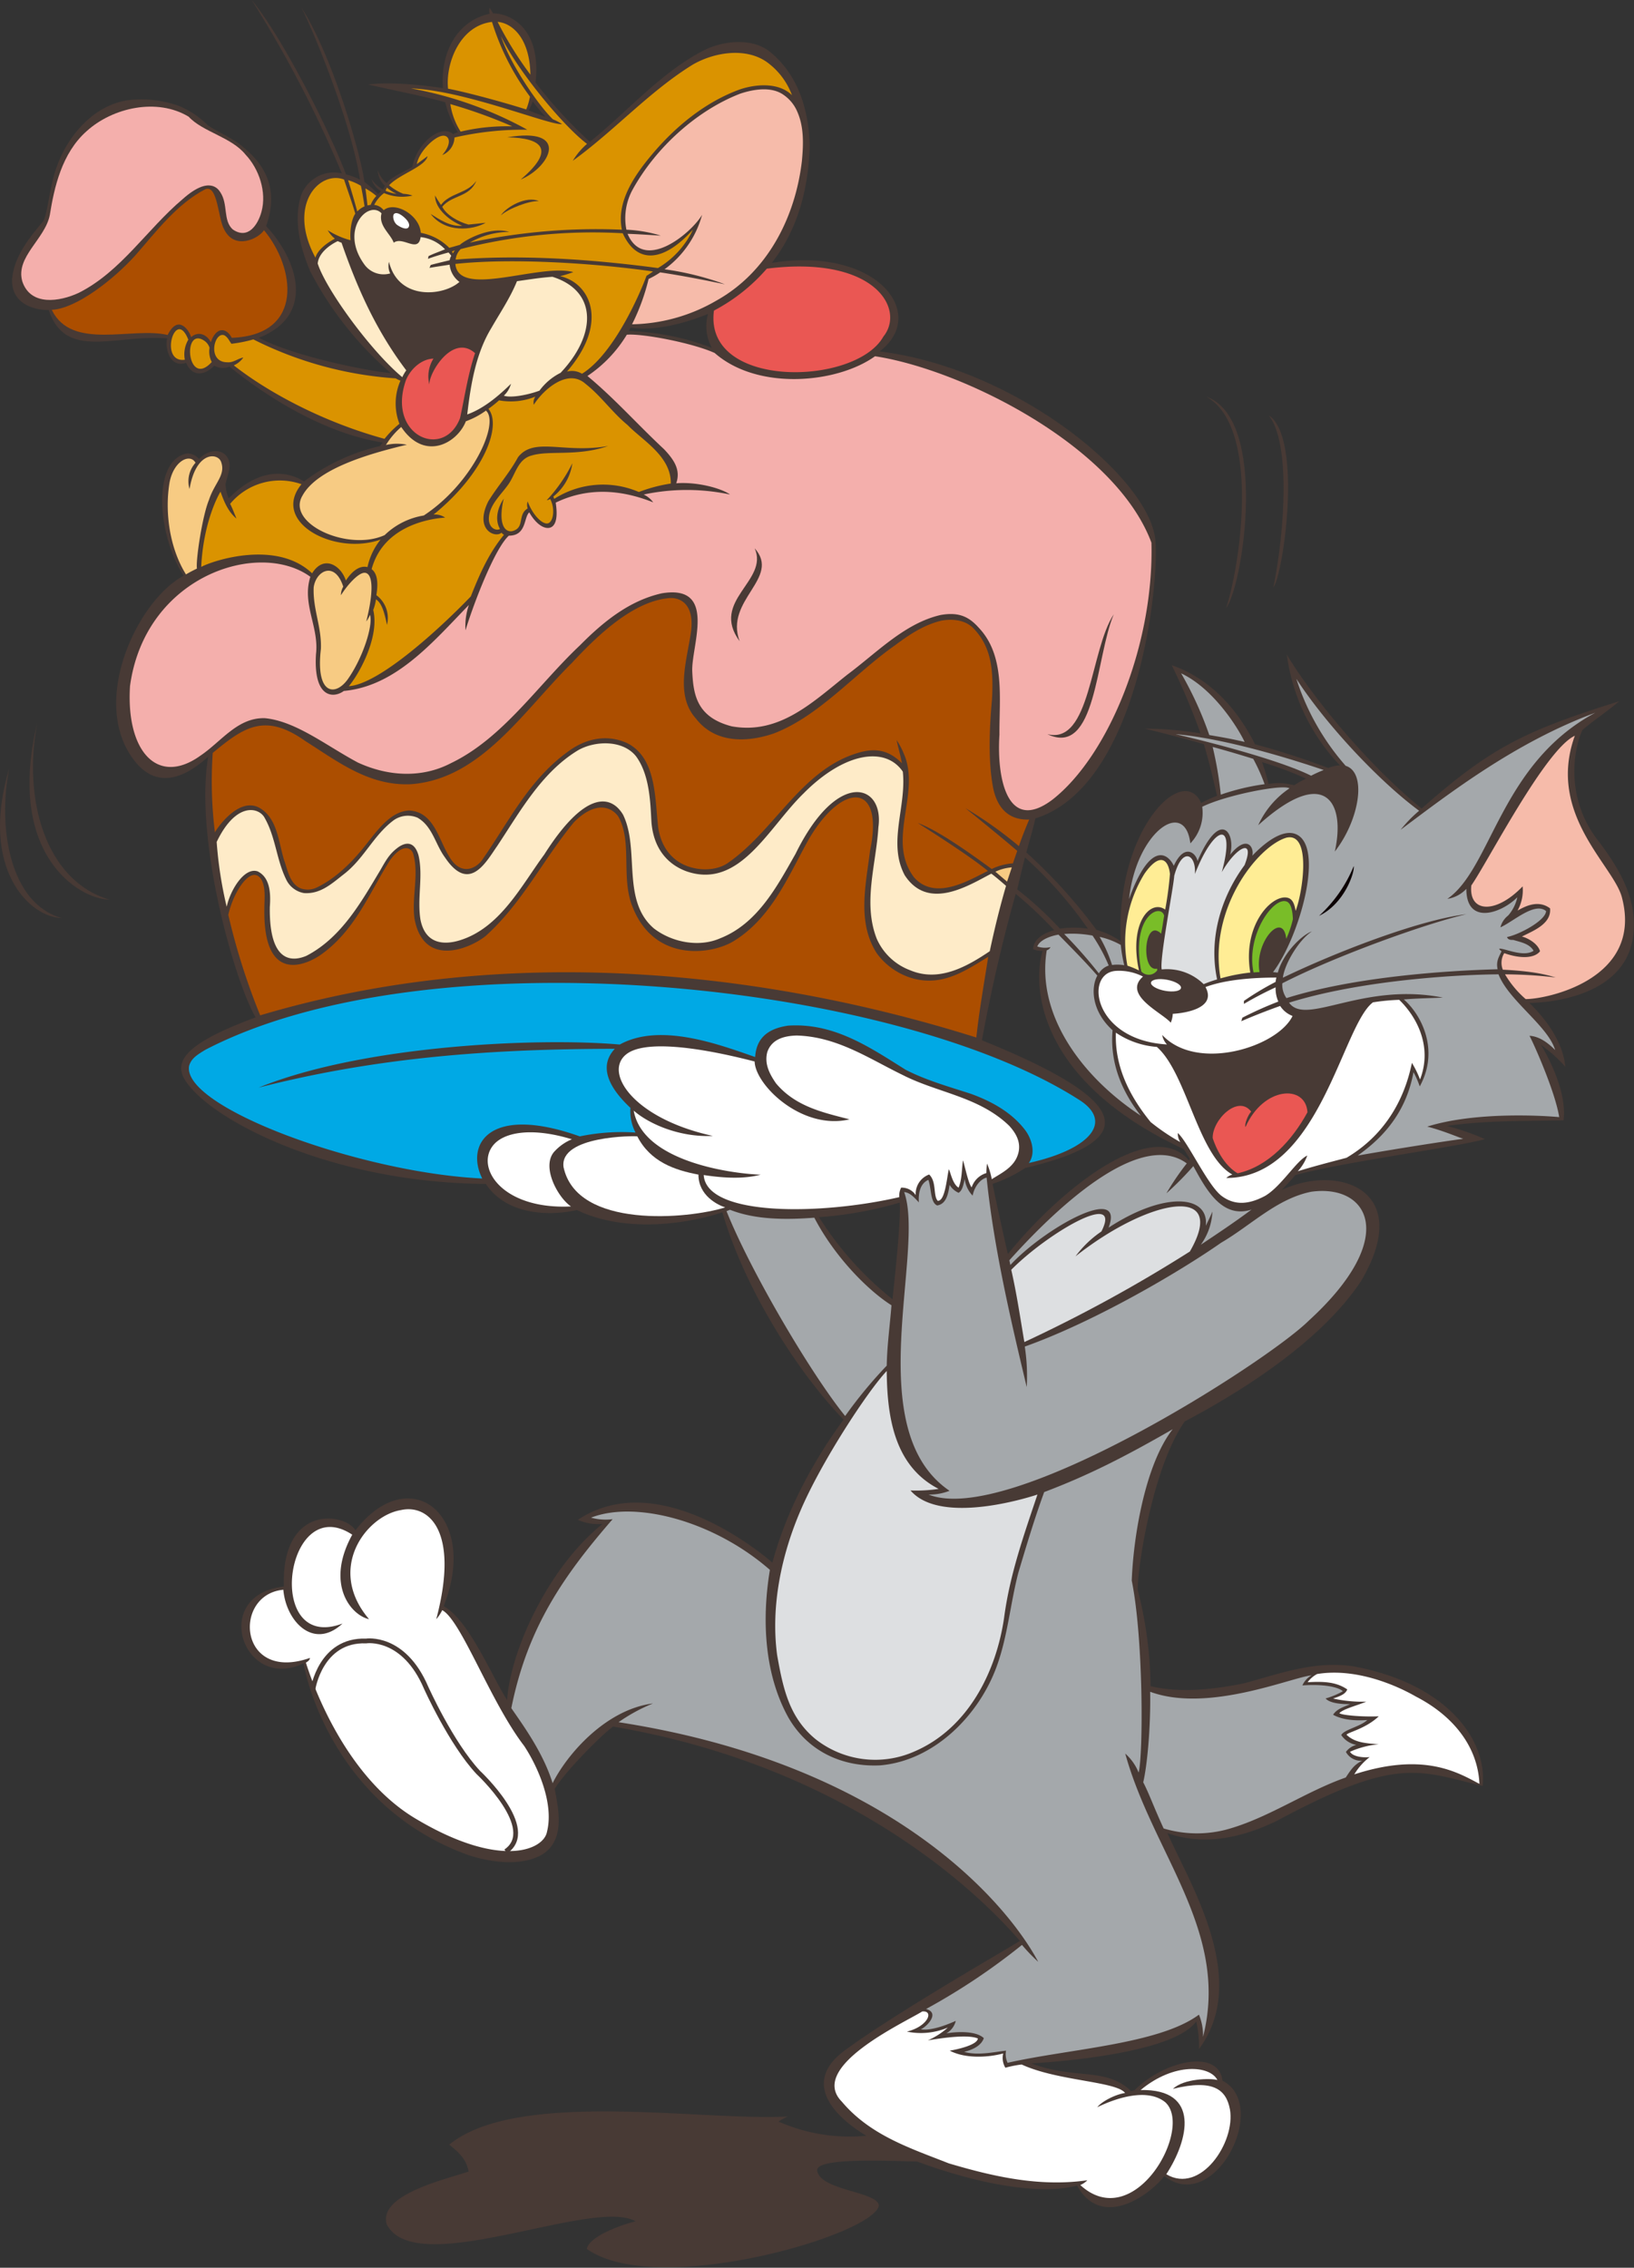 <svg id="圖層_1" data-name="圖層 1" xmlns="http://www.w3.org/2000/svg" viewBox="0 0 344.33 477.74"><rect x="0" y="0" width="344.33" height="477.74" fill="#333333" stroke="none"/><defs><style>.cls-1{fill:#483a35;}.cls-2{fill:#da9300;}.cls-3{fill:#f6bbaa;}.cls-4{fill:#f4afac;}.cls-5{fill:#ac4e00;}.cls-6{fill:#feebc8;}.cls-7{fill:#ea5753;}.cls-8{fill:#f7cb83;}.cls-9{fill:#a4a8ab;}.cls-10{fill:#dddfe1;}.cls-11{fill:#ffed95;}.cls-12{fill:#0c0103;}.cls-13{fill:#79bd28;}.cls-14{fill:#fff;}.cls-15{fill:#00a9e5;}.cls-16{fill:none;stroke:#483a35;stroke-miterlimit:10;}</style></defs><path class="cls-1" d="M1126.14,185.66c-8-10-4.81-21.22-3.49-23.66,2.5-2.1,5-3.72,7.71-6-20.13,6.3-27.09,9.8-41.65,22.6-12.13-9.9-23.65-24.45-28.4-32.42a41.68,41.68,0,0,0,11.2,23.33,6.44,6.44,0,0,0-2.45.56,159.23,159.23,0,0,0-15.45-5c-4-8-9.9-14-17.55-16.66a138.9,138.9,0,0,1,6.06,14.36,75.36,75.36,0,0,0-11.73-1c4.08,1,10.31,2.6,12.44,3.28,1.05,3.42,2.27,8.6,2.77,10.88a25.76,25.76,0,0,0-3.34,1.51c-3.83-8.57-18.12,5.76-16.94,29.14a16.8,16.8,0,0,0-5.13-2.42,108.87,108.87,0,0,0-14.77-16.3c.68-2.62,1.36-4.75,1.91-7.18,21.22-6.62,26-47.64,25.31-58.12-.47-12.75-28.55-36.56-58.13-40.26,10.34-7.9-.52-22.2-22.73-18.65,5.47-7,7.71-15.55,8-24.58-.19-7.51-2.37-14.83-8.1-19.64-3.69-3.29-9.95-2.63-14-.66-9.09,4.55-16.49,13.19-24.25,19.38A97.91,97.91,0,0,1,902,25.67c1.34-12.25-6.21-14.66-8.94-14.57-.26-.4-.51-.84-.75-1.18a2.57,2.57,0,0,0,0,1.25c-7,1.54-10.38,8.32-9.83,15.66-2.41-.35-10-1.43-15.74-.77,4,1,11,2.27,16.22,3.76a21.54,21.54,0,0,0,2.66,6.31c-.4.14-.71.26-1,.41-2.22-2.18-7.48,1.4-8.61,6.92-1.92,1.12-4.13,1.92-5.4,3.36a5.41,5.41,0,0,1-1.85-2.7,4.58,4.58,0,0,0,1.49,3.28c-.11.17-.18.45-.37.8A6.6,6.6,0,0,1,867.43,46a4.22,4.22,0,0,0,2,2.54c-.26.25-.45.46-.6.61a23.7,23.7,0,0,0-2.9-2.56c-.58-4.92-6.38-25.91-13.25-36.7C854.92,14.27,863,33.47,865,46.11a14.38,14.38,0,0,0-2.94-1.1c-3.82-9.95-13.45-28.9-19.88-36.74a247.83,247.83,0,0,1,19,36.53,7.37,7.37,0,0,0-8.62,4.72c-1.65,5.34-.06,11.2,2,16a72.07,72.07,0,0,0,16.94,21.35c-3.76-.26-20-3.32-27.81-7.44,12.16-4.78,8.06-16.61,1.52-23.53,3.22-8.91-1.58-13.9-4.62-16.47-2.21-2-5.27-3.17-7.64-4.75a19,19,0,0,0-6.06-4.08A23.48,23.48,0,0,0,817,29.29c-7.65.59-13.45,7.31-15.82,13.9-1.64,4.09-2,10.74-3.09,11.87-3,3.55-5.93,7.31-6.4,11.92-.29,6,6,6.69,7.71,6.59,3.59,10.74,14.11,5.06,25,6-.54,1.21.15,6.39,3.95,5.14,1.62,3.58,4.58,2.1,5.93.59a3.66,3.66,0,0,0,3.23.2c5,4.12,18.17,13.78,32.28,16-.14.18-.45.55-.58.75a42.05,42.05,0,0,0-16,7.45c-3.18-2-9-3.37-15.88,3.56a8.54,8.54,0,0,1-.66-3c.33-1.72,1.26-3.5.66-5.08-1-2.54-4.21-2.39-6.26-.2a3.09,3.09,0,0,0-2.5-1.18c-7.46,1.35-6.3,17.2-.73,25.76-9.73,5.16-20,26.68-10.34,39,5.62,7.21,12.51,1.82,15.51-.87-2.94,17.54,5.61,47.45,10,54.91-13,4.8-17.32,8.56-15.16,12.72,4.57,8.38,30.46,22.15,63.67,22.36,4.42,6.62,13.4,6.8,19.19,5.51,11.13,5.34,25.21,2.36,30.65.46,4.47,15.43,15.3,33.08,25.54,43.69-4,5.46-11.25,16.36-15,30.11-.07,0-23.23-20.81-41-9a10.67,10.67,0,0,0,5.21.86c-11.73,9.42-19.5,27.2-20.1,37.1-3.1-4.68-8-16.83-13.38-19.77,7.57-19-7-30.86-18.58-16-2.44-3.8-15.65-5.37-15.09,11.86-15.64,1.75-8.56,22.34,4.16,16.17.39,2.9,6.44,30.25,34.79,40.43,4.67,1.52,11.26,2.44,15.68-.26,4.61-3.1,3.29-9.23,2.44-13.71,2.17-3.62,9.94-11.46,12.31-13.13,46.36,7.87,74.25,31.91,85.72,45.15-1.83,1.24-25.22,14.57-36.35,22.68-10.12,6.95-2.69,14.38,4,18.38a37.14,37.14,0,0,1-18.52-3,17.76,17.76,0,0,1,1.91-1.06c-18,1-56.93-5.81-71.3,5.93,2.67,2.1,3.66,3.47,4.09,5.67-5.14,1.71-19,4.89-17.27,11.07,6,11.94,43.47-5.74,52.45-.59-2.39.56-9.69,3-10.28,5.8,14.59,10.46,60.39-2.88,61.55-9.1-.15-3-12.46-3.14-13-7.44-.19-2.71,14.7-2,21.09-1.85,12.88,4.78,25.91,7.12,33.67,5.07,5.22,9.31,15.22,2.06,18.39-2,10.67,8.24,22.33-14.95,12.26-20.1-.76-6.73-12.13-4.37-18.53,2a5.5,5.5,0,0,0-.73.19c-5.28-5.13-11.89-2.35-21-5.84,5.72-.34,29.89-2.15,34.73-8.83a23,23,0,0,1,.59,5.8c10.86-14.68-2-34.86-6.65-45.47,8.68,3.05,17.12.28,23.13-2.64,25.25-13.58,29.7-10.55,43.29-7.31,1-9.89-7.73-21.54-27.08-25.17-8.37-1.32-15.82,1.58-23.26,3.56-6.13,1.25-13.38,2.1-19.64.59a84.16,84.16,0,0,0-2.7-20.23c-.14-4.14,3-25.64,9.88-35.52,6.28-3.36,27.31-14.68,37.17-29.59,11.39-19.29-4.9-24.79-16.74-19.17,1-1.06,1.78-1.86,2.91-3.16,10.36-2.82,34.37-5.95,39.92-7.58a51.43,51.43,0,0,0-8-2.77c8.17-1.19,16.27-1,24.58-1.19.9-6.94-4.75-15.88-4.75-15.88A31.34,31.34,0,0,1,1119,233c-.53-5.35-4.15-10.1-7.57-13.44,5.23-.09,21.61-1.81,22-15.82C1133.72,196.86,1130.09,190.93,1126.14,185.66ZM900.55,31.54a15.92,15.92,0,0,0,.86-1.9,41.51,41.51,0,0,0,2.69,3.25C902.72,32.38,901.71,32,900.55,31.54ZM921.66,78c.12-.25.39-.7.39-.7,5.05.78,11.44-.92,16.29-2.89a9.52,9.52,0,0,0,.79,7.12A54.49,54.49,0,0,0,921.66,78Zm83.48,110.91a86.78,86.78,0,0,1,13.24,15,20,20,0,0,0-5.88,0,74.46,74.46,0,0,0-9-8.27C1004.09,193.13,1004.53,191.25,1005.14,188.86Zm-27.92,93.07a69.68,69.68,0,0,1-15.49-17.29,80.3,80.3,0,0,0,17-3.07C979.05,264.37,977.88,275.81,977.22,281.93Zm62.45-29.26c-7.59-9-26.25,5.13-38.14,19.72-.44-1.84-2.22-9.72-3.23-14.77a29.36,29.36,0,0,0,6.88-3.34c26.48-6.28,20.29-15-9.12-26.91,1.91-10.41,4.29-20.75,7.12-30.84a82.42,82.42,0,0,1,8.11,7.65c-2.25.63-4.32,1.82-4.45,4a5,5,0,0,0,2,.38c-2.17,7.36-1.24,27.32,29.73,41.73.48.73.9,1.41,1.31,2.06Zm22.22-79a12,12,0,0,0-5.42-.29c-.47-1.9-.88-3.13-1.37-4.6a74,74,0,0,1,9.27,3.47C1063.47,172.73,1062.81,173.09,1061.89,173.67Z" transform="translate(-789.14 -8.27)"/><path class="cls-2" d="M892.82,12.89a52.13,52.13,0,0,0,8,15.74,14.3,14.3,0,0,1-.79,2.7c-5.61-1.79-13.71-3.89-16.47-4.37C883,21.7,886,13.67,892.82,12.89Z" transform="translate(-789.14 -8.27)"/><path class="cls-2" d="M900.91,24A75.69,75.69,0,0,1,894,12.88C897.19,13.15,900.79,16.44,900.91,24Z" transform="translate(-789.14 -8.27)"/><path class="cls-2" d="M912.84,38.58a15.15,15.15,0,0,0-3,3.56c8.77-6.33,16.08-14.56,25.24-20.23,4.41-2.57,11.07-3.76,15.62-.59a15,15,0,0,1,5.33,7c-2.76-2.7-7.44-2.37-10.87-1.25-7.18,2.57-13.57,7.71-18.65,13.77-4,4.76-7.48,10.15-6.32,15.82a127.05,127.05,0,0,0-32.06,2.72,16.87,16.87,0,0,1,8.33-2.26c-4.43-1.27-9.77,2.07-10.4,2.73-.85.23-1.18.35-2.25.63a11.36,11.36,0,0,0-6-3.16c-.24-3.78-5.5-6.74-7.82-4.76a2.83,2.83,0,0,0-2-1.12,7,7,0,0,1,2.08-2.49,9.78,9.78,0,0,0,6,.52,6.9,6.9,0,0,0-1.94-.37,10.84,10.84,0,0,1-3-1.8c2.24-2.37,7.66-3.94,8.11-6.13-.64.5-1.94,1.4-2.26,1.68.4-2.4,3.27-5.41,5.11-5.92,1.58-.45,2.61,1.26.25,4a4.1,4.1,0,0,0,2.57-3.69,64.53,64.53,0,0,1,15.35-1.64,80.31,80.31,0,0,0-24.51-8.7c11.32.39,29.34,7.86,31.82,7.51a9.92,9.92,0,0,0-1.91-1c-2.8-2.63-9-11.5-10.94-17.52C898,22.86,907.66,34.67,912.84,38.58Z" transform="translate(-789.14 -8.27)"/><path class="cls-3" d="M957.12,31.73c1.38,3.09,1.38,6.52,1,10.48-1.39,11.86-7.25,23.39-18,29.38a36.5,36.5,0,0,1-17.79,5,44.32,44.32,0,0,0,3.49-9.55,18.25,18.25,0,0,0,2.44-1.39c4.91.74,9.16,1.59,13.64,2.51A60.42,60.42,0,0,0,929.18,65a21,21,0,0,0,7.91-11.47c-2.39,4-12.3,12.13-15.7,4,2.05.06,4.82.25,7,.38a29.06,29.06,0,0,0-7.25-1.25,12.54,12.54,0,0,1,1.38-8.57C927.4,39.31,936,31.53,945.13,28c2.76-.92,6.58-1.58,9.15.27A8.13,8.13,0,0,1,957.12,31.73Z" transform="translate(-789.14 -8.27)"/><path class="cls-2" d="M897.09,34.89A42.07,42.07,0,0,0,886.21,36a14.8,14.8,0,0,1-2.17-5.8A105.11,105.11,0,0,1,897.09,34.89Z" transform="translate(-789.14 -8.27)"/><path class="cls-4" d="M828.89,32.85c3,3.24,9,4.28,12,8,2.83,3,4.48,7.84,3.36,12-.71,2.66-2.79,6-6.06,3.76-2.11-1.91-.92-5.31-2.64-7.87-.39-.59-2.26-3.56-7.91,1.47-7.51,6.33-13,15.29-21.94,19.77-4,1.85-10.11,2.83-11.86-2.43-1.48-5.16,4.81-8.9,5.8-14,.92-5.73,2.5-13,7.77-17.66C812.87,30.94,822.23,28.83,828.89,32.85Z" transform="translate(-789.14 -8.27)"/><path class="cls-1" d="M898.87,46.09c7.51-6.38,4.47-8.78-2.84-8.89C909.3,34.92,905.22,43.43,898.87,46.09Z" transform="translate(-789.14 -8.27)"/><path class="cls-2" d="M861.64,46.09c.79,2.38,1.63,4.68,2.37,7.19-.9,1.33-1.16,3.93-1,5.6a17,17,0,0,1-4.81-2.11,6.29,6.29,0,0,0,1.51,1.78c-1.76.94-3.66,2.4-4.1,4C849.58,51.4,856.48,44.13,861.64,46.09Z" transform="translate(-789.14 -8.27)"/><path class="cls-2" d="M865.19,47.41c.33,1.5.57,3,.77,4.34a4.54,4.54,0,0,0-1.53,1.07c-.73-2.62-1.19-4.23-1.94-6.59A11.72,11.72,0,0,1,865.19,47.41Z" transform="translate(-789.14 -8.27)"/><path class="cls-1" d="M882.33,51.83c.85,1.71,3.36,3.17,5.52,3.75,1.09-.1,2.47-.24,3.64-.39-2.78,1.62-8.53,2.19-11.6-1.85,1.78,1.12,4.15,2.74,6.66,2.48-2.4-.87-5.77-3.47-5.74-6.37.42.76.82,1.34,1.25,2,1.83-2.54,5.57-2.38,7.45-5.08C888.11,49.86,884.37,49.32,882.33,51.83Z" transform="translate(-789.14 -8.27)"/><path class="cls-2" d="M872.71,49.11a9.18,9.18,0,0,1-2.31-.64,2,2,0,0,1,.29-.66A8.41,8.41,0,0,0,872.71,49.11Z" transform="translate(-789.14 -8.27)"/><path class="cls-5" d="M836.4,56.64c2.23,4.43,7.27,1.86,8.37.13,6.47,7.7,8.71,22.07-6.79,22.67-1.14-2.19-3.27-2.4-4.42.92-.78-1.59-2.62-2.43-4.15-1.06-.31-1.29-2.7-5-4.94-.46-7.49-1.79-20.23,3.39-24.42-5.3,5.14-.24,13-6.37,17.57-11.43,4.41-5,8.69-10.81,14.82-14C835.05,47.16,835.08,54.4,836.4,56.64Z" transform="translate(-789.14 -8.27)"/><path class="cls-2" d="M868.45,49.56a5.63,5.63,0,0,0-1.2,1.88,3.25,3.25,0,0,0-.67.12c-.15-1.31-.26-2.31-.44-3.59A12.13,12.13,0,0,1,868.45,49.56Z" transform="translate(-789.14 -8.27)"/><path class="cls-1" d="M902.69,50.64c-2-.11-6.35,1.53-8,3C895.81,51.86,900.09,49.46,902.69,50.64Z" transform="translate(-789.14 -8.27)"/><path class="cls-6" d="M869.54,53.21c-.69,2.62,1.88,4.28,2.57,6.19,1.91-1.45,5.17,2.3,5.67-1.18a8.33,8.33,0,0,1,5.14,2.57c-1.43.59-2.41.91-3.47,1.43l-.13.58c1.47-.54,2.88-.95,4.33-1.34a4.9,4.9,0,0,1,.58.71,2.3,2.3,0,0,0-.33.92c-2,.49-3.12.75-4,1l-.26.61c1.76-.3,2.74-.43,4.25-.67a5.11,5.11,0,0,0,2.07,3.63c-3.35,3-12.85,4-14.85-4.23a3.58,3.58,0,0,0,.26,2.44,5,5,0,0,1-5.53-2C860.65,56.58,866.8,50.32,869.54,53.21Z" transform="translate(-789.14 -8.27)"/><path class="cls-2" d="M927.79,64.74c-11.33-1.51-27.14-3-42.63-1.78a3.61,3.61,0,0,1,1.07-2.22,112.25,112.25,0,0,1,34.14-3.33c3,6.61,8.62,6.09,14.8-.77A18.7,18.7,0,0,1,927.79,64.74Z" transform="translate(-789.14 -8.27)"/><path class="cls-6" d="M861.11,59.4c3.36,9.69,7.31,18.52,13.64,26.89a9,9,0,0,0-.84,1.44c-6.59-5.47-16.07-18.45-17.82-23.94.19-2.32,2.78-4.06,4.23-4.72A5.24,5.24,0,0,0,861.11,59.4Z" transform="translate(-789.14 -8.27)"/><path class="cls-2" d="M925.38,66.37c-1.11,3.09-6.68,16.37-13.6,20.64a4.06,4.06,0,0,0-3.16-.46c9-10.41,4.81-18.71-1.45-20.1a23.11,23.11,0,0,0,2.78-.86c-7.13-1.9-24.23,5.58-24.85-1.72,12.57-1.36,30.7,0,41.64,1.59A14,14,0,0,1,925.38,66.37Z" transform="translate(-789.14 -8.27)"/><path class="cls-7" d="M975.29,79.18c-5.84,10.45-37.92,11.16-35.7-5.48a38.29,38.29,0,0,0,11.14-8.83C973.46,62,980,73.37,975.29,79.18Z" transform="translate(-789.14 -8.27)"/><path class="cls-6" d="M907.26,86.82a12.28,12.28,0,0,0-4.44,3.75c-2.31.86-5.93,1.59-7.51,1.06a5.42,5.42,0,0,0,1.51-2.51c-2.63,2.57-5.73,5.21-9.22,6.46.72-6.19,1.78-12.78,5.07-18.19,1.85-3.23,4-6.39,5.41-9.88,2.83-.4,4.78-.73,7.47-.93C915.12,69.58,914.84,78.83,907.26,86.82Z" transform="translate(-789.14 -8.27)"/><path class="cls-2" d="M828.82,79.83a6.09,6.09,0,0,0-.73,4.22C822.55,84.84,826.08,72.83,828.82,79.83Z" transform="translate(-789.14 -8.27)"/><path class="cls-4" d="M939.74,82.63c9.1,8,25.84,6.41,33.79.69,18.36,2.8,50.65,18.87,58.25,39.28.56,21.27-8.91,44.74-20.82,54.1-9.58,7.26-11.8-4.53-11.21-13.64-.06-7.58,1.28-16.6-4.35-22.54-2-2.24-4.09-3.38-8-2.7-7.57,1.71-13.44,7.91-19.63,12.52-7.19,5.67-14.3,12.78-24.45,10.94-7.31-1.9-8.06-6.6-8.3-11.47-.31-5.31,5.46-18.55-6.46-16.54-6.72,1.52-12.19,5.87-17.2,10.94-8.83,8.3-16.21,19.57-27.21,24.84-5.74,3-12.75,3-19.58-.13-6.58-3.49-13-8.69-19.57-9.35-5.8-.2-9.22,4.94-13.64,7.9-9,6.46-15.7-.87-14.82-14.69,3.16-23.16,27.09-30.93,38-23-1.83,5.76,1.86,10.54,1.19,16.28-.59,9.5,3.83,9.31,5.86,7.77,11-1,18.78-10.32,26.36-18.12a13.75,13.75,0,0,0-.72,5.34c2-6.46,6.3-17.39,9.14-19.93,3.76,0,3.12-3.87,4.3-4.91,1.64,2.86,3.5,3.64,4.57,3.15s1.47-2.23,1-5.2c8-3.87,15.51-2.06,20.55-.06a5.19,5.19,0,0,0-2-1.65,43.63,43.63,0,0,1,18.18,0c-1.58-1.19-6.64-2.72-11.33-2.37,1-2.84-.51-5-2.57-7.18-5.47-5.08-10.41-10.68-16.14-15.42a27.64,27.64,0,0,0,8.3-8.7C924.5,78.51,934.94,80.47,939.74,82.63Z" transform="translate(-789.14 -8.27)"/><path class="cls-2" d="M837.91,80.69a28.4,28.4,0,0,0,4.62-.92,78.22,78.22,0,0,0,30,8.21,5.57,5.57,0,0,0,1,.48,11.93,11.93,0,0,0-.22,9.09,20.47,20.47,0,0,0-3.14,3.17c-13.49-3.69-25-10.15-31.76-15.48a4.74,4.74,0,0,0,2-1.65c-1.12.2-2.11,1.12-3.36,1-4.39,0-2.76-6.64-.59-5.66C837.19,79.37,837.45,80.1,837.91,80.69Z" transform="translate(-789.14 -8.27)"/><path class="cls-2" d="M833.3,81.54a4.89,4.89,0,0,0,.46,3c-5.12,5.59-6.25-7.25-1.78-4.62A2.82,2.82,0,0,1,833.3,81.54Z" transform="translate(-789.14 -8.27)"/><path class="cls-7" d="M889.25,82.67c-1.52,4.48-2.23,9.46-3.17,13.7-3.41,8.85-15.5,3.69-11.4-8,.93-2.31,3.23-4.48,5.8-4.55a7.09,7.09,0,0,0-.86,5.47C879.47,86.87,884.54,78.45,889.25,82.67Z" transform="translate(-789.14 -8.27)"/><path class="cls-2" d="M912.51,89.12c3.29,2.57,5.6,6,8.89,8.7,3.13,3.24,9.19,6.56,9.1,12.32a32,32,0,0,0-6.73,1.78,19.11,19.11,0,0,0-17.85,1.45c-.07-.24-.17-.5-.17-.5a10.89,10.89,0,0,0,4-7,32.61,32.61,0,0,1-5.4,7.78,1.75,1.75,0,0,0,.72-.27c1.07,2,.71,4.62-.34,5.1s-3.22-1.44-4.4-4.57a2.44,2.44,0,0,0,0,1.47c-2.24,1.36-.47,4.15-3.32,4.8-1.82.22-2.85-2.13-1.72-6.86-1.48,2.21-1.81,4.61-.79,6.39-.83.49-2.62-.24-2.31-2.7.33-2.64,2.57-4.55,4.09-6.72s2-5.34,4.94-6.07c3.69-1.12,9.56.26,16.08-2-9.26,1.67-15.61-2-19,2.37-1.78,3.3-4.28,6.07-6.26,9.29-3,6,1.45,7.81,2.79,6.61a1.22,1.22,0,0,0,.52.43c-3.3,4-5.22,8.52-7,13-6.52,6.78-19.27,18.48-25.7,18.91,2.48-3,6.46-10.59,5.14-16.05a10.6,10.6,0,0,0,.58-2.24c1.35.82,1.87,3.29,2.32,5.37a6,6,0,0,0-2.24-6.26c.44-2.67.19-4.59-1-5.47,2.31-8.59,11.15-10.57,15.49-10.87a3.72,3.72,0,0,0-2.44-.63C891.2,108,894.92,97.94,892.07,94.4a28.5,28.5,0,0,0,2.24-1.79,13.66,13.66,0,0,0,7.65-.79,2.12,2.12,0,0,0-.33,1.72C903.41,90.64,908.66,85.71,912.51,89.12Z" transform="translate(-789.14 -8.27)"/><path class="cls-1" d="M1047.53,136.37c3.29-10.37,7-38.4-4.22-44.55C1056.44,96.42,1051.15,131.43,1047.53,136.37Z" transform="translate(-789.14 -8.27)"/><path class="cls-8" d="M878.44,116.87A15.32,15.32,0,0,0,870.2,121c-7.74,3.52-20.8-2.46-17.33-8.3,3-5.54,13.49-8.73,22-10.74a10.43,10.43,0,0,0-4.41.06,16.55,16.55,0,0,1,3.23-3.8c4.93,7.36,11.83,3.39,13.62-1.2a17,17,0,0,0,4.23-2.25C894.48,97.37,888.72,110.12,878.44,116.87Z" transform="translate(-789.14 -8.27)"/><path class="cls-1" d="M1057.48,132c2.45-12.09,3.61-30.56-1-36.25C1063.74,100.49,1059.54,129.49,1057.48,132Z" transform="translate(-789.14 -8.27)"/><path class="cls-8" d="M835.74,105.6c1,2.76-1.43,4.45-2.57,8-1.38,3.3-2.8,12.69-2.53,14.45-.87.43-1.58.79-2.31,1.23-3.57-5.74-4.45-13.37-3.47-19.3.84-4.63,4.33-6.29,5.48-4.22a5.85,5.85,0,0,0-1.26,5.53C830.43,103.26,835.07,103.6,835.74,105.6Z" transform="translate(-789.14 -8.27)"/><path class="cls-2" d="M852.67,110.28c-6.55,8,7,15.12,16.67,11.66a13.9,13.9,0,0,0-2.76,5.8c-1.74-.43-3.37,1-4.55,2.83-1.12-3.34-4.74-5.39-7.12-1.52-7.48-7.11-20.79-2.73-23.37-1.35.43-9.13,3.47-14.92,4.07-15.84.85,2.4,1.71,4.28,3.36,5.66-.42-1-.84-2.14-1.33-3.11A13.62,13.62,0,0,1,852.67,110.28Z" transform="translate(-789.14 -8.27)"/><path class="cls-1" d="M945,143.35c-6.29-8.56,6.24-12.69,3.17-19.57C953.78,130.05,941.75,134.65,945,143.35Z" transform="translate(-789.14 -8.27)"/><path class="cls-8" d="M861.47,131.86a3.71,3.71,0,0,0-.49,1.81c1.53-2.41,3.55-4.49,4.75-4.71,1.76-.31,2.45,2.85.59,10.23a5.36,5.36,0,0,0,.78-1.4c.72,2.15-1.48,9.1-4.74,13.67-2.64,3.58-6.73,3.11-5.6-6.46.2-4.61-1.71-8.37-1.52-13C855.74,128.47,859.72,126.39,861.47,131.86Z" transform="translate(-789.14 -8.27)"/><path class="cls-5" d="M934.78,141.18c-.79,5.93-3.49,13.44,1,18.45,3.75,4.88,10,5.33,16.41,3.16,9.62-3.69,17-12.58,25.56-18.58,3-2.24,6-4.28,9.82-5.2,2.31-.4,4.81-.14,6.53,1.45,3.88,3.88,4.44,8.73,4.08,15.15-.53,5.93-.86,13,.26,18.72.66,3.17,2.5,6.78,7.58,6.59-.72,1.7-1.48,3.56-2.17,5.6a85.13,85.13,0,0,0-11.27-8c2.51,2,9.08,7.39,10.92,9-.39,1.13-.64,1.82-.9,2.63a12.37,12.37,0,0,0-4.48,1.19c-5.22-3.8-11.38-8.16-15.56-9.69,3,1.92,11,7,14.76,10.1-3.64,1.73-11,6.47-15.55,1.37-6-7.91,1.59-17.8-2.24-26.23a15.17,15.17,0,0,0-1.45-2.7c.34,1.62.81,3.15,1.12,4.87-2.48-2.48-5.2-3.44-9.29-2.17-12,3.56-17.66,16.61-27.61,23.33-2.83,1.78-7.18,1.45-9.95-.27-3-1.84-4.35-5-4.61-8.3-.59-6.19-.61-13.86-6.39-16.8-4.09-1.91-8.68-1.18-12.72,1.91-8.11,5.93-12.32,14.69-17.66,22.34-1.29,2.14-4.77,3.95-7.25-.53-2.17-3.49-3.16-9.29-8.37-9.55-4,.17-6.85,4.41-9.29,7.44-2.83,3.56-6.19,6.85-10.15,8.77a4.41,4.41,0,0,1-3.42.19c-2.31-1-2.71-3.82-3.5-6-1.18-3.89-1.43-8.8-5.14-10.94-4.27-2.43-8.86,4.07-9.42,5.14a87.54,87.54,0,0,1-.46-16.74c6.37-5.25,10.88-8.63,19.5-2.5,6.79,4.28,13.45,9.55,22.34,9.09,14.76-1.12,23.66-15.49,33.87-25.57,5.8-6.26,13.2-13.09,20.63-13.64C932.56,134.15,935.44,135.6,934.78,141.18Z" transform="translate(-789.14 -8.27)"/><path class="cls-1" d="M1009.84,162.93c9.15,2.35,9-17.68,14-25.24C1020,146.72,1020.2,167.9,1009.84,162.93Z" transform="translate(-789.14 -8.27)"/><path class="cls-9" d="M1051.42,164.57c-3.33-.77-4.89-1-7.45-1.45a75.17,75.17,0,0,0-5.93-13C1044.88,153.34,1050,161.57,1051.42,164.57Z" transform="translate(-789.14 -8.27)"/><path class="cls-9" d="M1088.19,179.07a28,28,0,0,0-3.89,4c10.07-7.52,24.08-18.41,41-24.64-20,10.7-21.83,32.78-31.16,39.2a6.88,6.88,0,0,0,4-2.11c0,7.76,7.38,5.16,10.74,1.78a8.53,8.53,0,0,1-1.93,3.84,4.59,4.59,0,0,0-1.63,2.49c2.7-1.19,7.21-5.43,9.62-3.43-.06,2-5.73,5-8.23,5.47.15.42.47.65,1.31.61,1.52.46,3.43.78,4.29,2.29-2.16,1.46-6.26-.62-7.25-.44a1.3,1.3,0,0,0,.5.54c-.53,1.18-1.2,2.07-.83,3.79-10.9.29-30.16,1.58-44.5,6.08a4.92,4.92,0,0,1-.87-3.12c11.17-5.73,30.12-12.55,38.78-14.56-10,1.22-27.5,8-38.66,13.38.36-2.95,3.4-8,6.11-9.75-2,.68-6,4.43-7.18,8.68l-1-.11c5.55-7.31,11-26.5,4.79-29.07-3-1.2-7,2.27-9.16,4.55.43-1.86-1.19-4.5-4.68-.2,1.23-4.49-2-9.91-6.87,1.33-.34-1.77-2.8-3.79-5,1-1.32-2.82-5.07-5.08-9.43,7,1.52-14.16,11.77-21.32,12.92-11.73a9.29,9.29,0,0,0,2.5-7.71c5.08-2.5,17-4.79,18.39-3.88a18.63,18.63,0,0,0-6.59,7.77c14.11-12.75,18.47-4.83,16.14,5.54,5.18-6.62,6.85-16.65,2.29-18.06a51.59,51.59,0,0,1-10.39-18.32C1068.42,160.69,1079.56,172.7,1088.19,179.07Z" transform="translate(-789.14 -8.27)"/><path class="cls-1" d="M797,160.55c-3.1,16,1.67,33.24,15.16,37.23C805.84,197.72,790.3,188.33,797,160.55Z" transform="translate(-789.14 -8.27)"/><path class="cls-9" d="M1068.08,170.49a25.07,25.07,0,0,0-2.65,1.2c-5.42-2.7-17.11-6.08-28.58-8.76C1047.33,163.84,1061.25,168.17,1068.08,170.49Z" transform="translate(-789.14 -8.27)"/><path class="cls-3" d="M1121,163.27c-6,16.6,8.29,27.4,9.94,34.12,4.52,17.34-16.22,21.42-20.3,21.35a20.88,20.88,0,0,1-4.35-5.21,94.62,94.62,0,0,1,10.68.66c-2.39-.71-5-1.32-11.14-1.64a3.85,3.85,0,0,1,.3-3.48c3.66,1.29,6.49,1,7.54-.41-.53-1.78-2.89-2.89-3.82-3.09,2.3-1.18,6.26-2.64,5.93-5.94-2.73-2.06-5.8-.07-6.85.46A8.73,8.73,0,0,0,1110,195c-5.67,5.92-11.4,5.55-10.81-.2C1102.52,190.08,1114.78,166.11,1121,163.27Z" transform="translate(-789.14 -8.27)"/><path class="cls-6" d="M923.18,167.61c2.84,3.88,3,9.56,3.23,13.7.36,5.39,3.16,9,7.45,10.54,11.17,3.8,17.15-9.16,24.58-16.4,8.47-8.58,17.2-10.11,20.95-4.62.79,7.45-3.23,15,.4,21.82,5,7.7,13.7,2,18.25-.33,1.09.8,3.1,2.57,3.1,2.57-1.32,4.54-2.44,9.09-3.43,13.77-4.81,3.23-10.68,6.59-16.8,4a12.46,12.46,0,0,1-7-6.59c-3-7.58-.13-15.75.33-23.52,1.29-9.1-8.59-12.48-17.46,5.6-3.89,6.85-8,14.69-15.88,17.79-4.55,2-10.28.79-14-2.11-6.85-5.93-2.89-16.58-6.46-23.92-2.52-4.24-8-5.19-16.6,8.37-4.87,6.62-9.36,15.55-17.93,18.12-3,.9-7.12.94-8.17-4.41-.72-4.55.6-9.1-.39-13.45-.41-1.54-1.48-3.56-4.09-1.91-2,1.39-2.71,2.75-4,5-4,6.66-8.17,14.17-15.55,18-2.37,1-7.89,2.24-7.71-10.28.2-2.7.13-6.19-2.57-7.51-2.8-.93-5.76,3.94-6.52,7.45a84.7,84.7,0,0,1-2.11-13.65c4.1-8.58,9-7.32,10.15-5,2.3,4.08,2.44,8.76,4.54,13a5.13,5.13,0,0,0,3.69,2.77c3.43.26,5.8-1.92,8.31-3.89,4.35-3.3,6.24-8.14,10.54-11.4a5.19,5.19,0,0,1,5.07-.6c3.17,1.78,3.76,5.61,5.8,8.37,5.12,7.65,8.64,1,11-2.37,4.74-7.12,9.29-15.48,17-20.16C914.42,164.31,920.35,164.05,923.18,167.61Z" transform="translate(-789.14 -8.27)"/><path class="cls-9" d="M1053.23,168.13a39.11,39.11,0,0,1,2.4,5.34,47.93,47.93,0,0,0-9.24,2.21,75.44,75.44,0,0,0-1.71-10.06C1047.78,166.48,1049.91,167.1,1053.23,168.13Z" transform="translate(-789.14 -8.27)"/><path class="cls-5" d="M972.47,187.57c-.85,7.05-2.79,15,1.45,21.55a14.23,14.23,0,0,0,7.84,5.34c6.07,1.51,10.66-1.57,15.62-4.62-.86,5.6-1.85,11-2.5,17-23.28-7.31-85.6-24.15-150.91-4.67A139.59,139.59,0,0,1,837.25,201c1.07-4.94,4.94-10.83,7-7.38.93,1.71.6,4.08.6,6-.28,15.47,8.08,12.3,11.66,9.95,7.38-5.07,10.41-13.11,14.76-20,2.66-3.73,4.53-2.75,4.94-1.45,1.26,4.29-.33,9.1.27,13.64,1.9,10.44,11.62,6.4,15,3.69,7.77-7,12.12-16.14,18.64-24,4.75-4.73,8-3,9.3-1.19,3.07,5.4.46,13.05,3.09,19.24,4.63,11.48,16.41,9.89,21.09,7.12,8-4.81,11.6-13.64,15.75-21.15C966.44,172.94,975.59,172.78,972.47,187.57Z" transform="translate(-789.14 -8.27)"/><path class="cls-10" d="M1046.61,192c3-5.32,7.14-7.41,4.79-1.47-4.6,6.21-7.7,15-5.78,24.07-1.19.36-1.86.6-2.84,1a11,11,0,0,0-8.83-3.1c-.51-2.14,2.51-17.41,2.63-19.71,1.72-6.37,4.68-4.45,4.36-.39C1045,182,1049.66,180.82,1046.61,192Z" transform="translate(-789.14 -8.27)"/><path class="cls-11" d="M1062.16,200.16c-.25-1.6-.72-2.54-1.71-2.77-3.27-.76-9.54,5.73-7.84,15.77a36.27,36.27,0,0,0-6.27,1.23c-2.59-14.72,7.9-27.92,13.9-29.65C1065.6,183.52,1063.64,196.42,1062.16,200.16Z" transform="translate(-789.14 -8.27)"/><path class="cls-11" d="M1035.68,192.38a73.13,73.13,0,0,1-1,7.51c-3.14-2.24-7.7,2.84-5.53,12.82a17.45,17.45,0,0,0-2.43-1,27.22,27.22,0,0,1,3.61-19.4C1033.35,188,1035.3,189,1035.68,192.38Z" transform="translate(-789.14 -8.27)"/><path class="cls-12" d="M1067.1,201.21a29.27,29.27,0,0,0,7.31-10.48C1074.66,191.91,1072.53,198.61,1067.1,201.21Z" transform="translate(-789.14 -8.27)"/><path class="cls-8" d="M1002.36,191l-1,3s-1.31-1.1-2.46-2.09A9.68,9.68,0,0,1,1002.36,191Z" transform="translate(-789.14 -8.27)"/><path class="cls-13" d="M1060.31,198.21c.78.32,1.2,1.59,1.28,3.7a21.88,21.88,0,0,1-1.4,4.14c-.64-6.08-6.79.66-5.63,7l-1.26.08C1051.66,205.29,1057.52,197.06,1060.31,198.21Z" transform="translate(-789.14 -8.27)"/><path class="cls-13" d="M1034.46,201.18c-.27,1.59-.4,2.65-.64,3.79-3.62-3.58-4.34,8.2-.86,7.35l.06.32a2.15,2.15,0,0,1-3.37.3C1027.34,201.25,1033.74,198.42,1034.46,201.18Z" transform="translate(-789.14 -8.27)"/><path class="cls-9" d="M1019.37,205.37a35.82,35.82,0,0,1,3.41,6.31,3.86,3.86,0,0,0-2.08,1.65,98.37,98.37,0,0,0-7.31-8.3A22.92,22.92,0,0,1,1019.37,205.37Z" transform="translate(-789.14 -8.27)"/><path class="cls-9" d="M1012.2,205.17c2.64,2.7,5.65,5.72,8.18,8.63-1.39,2.5-1.24,7.47,3.21,11.51-.6,6.85,1.93,12.87,5.95,18-11.56-7.56-22.14-20.56-19.82-34.85a1.24,1.24,0,0,0,.79-.66,5.08,5.08,0,0,1-2.79-.14C1008.36,206.08,1011,205.35,1012.2,205.17Z" transform="translate(-789.14 -8.27)"/><path class="cls-9" d="M1025.32,207.34a30.47,30.47,0,0,0,.73,4.27,8.59,8.59,0,0,0-2.57-.05,29.63,29.63,0,0,0-2.62-5.92A16,16,0,0,1,1025.32,207.34Z" transform="translate(-789.14 -8.27)"/><path class="cls-14" d="M1030,214c-4.4,3.89,4.11,7.64,5.85,9.72a5.23,5.23,0,0,0,.42-1.87c2.47-.13,9.34-1.14,6.9-5.64,4.36-1.65,10.5-2,14.94-2a8.61,8.61,0,0,0-.17.92,60.27,60.27,0,0,0-6.67,4l0,.63a73.18,73.18,0,0,1,6.68-3.49,6.77,6.77,0,0,0,.57,3,78.73,78.73,0,0,0-7.59,3.4l-.21.74c2.58-1.14,6-2.45,8.19-3.22a5.36,5.36,0,0,0,2.61,2.11c-3.12,6.52-20.11,11.89-27.47,4a3.89,3.89,0,0,0,1,2c-15.44-.88-17.46-14.89-10.87-15.49A11.05,11.05,0,0,1,1030,214Z" transform="translate(-789.14 -8.27)"/><path class="cls-9" d="M1104.92,213.53c2.13,5.52,10.44,10.88,11.93,15.95-1.49-1.52-3.36-2.9-5.4-3,.9,1.67,5.4,11.73,6.26,17.13-4-.37-18-1.1-27.81,2,3.28.83,6.52,2.24,7.58,2.57-4.3.57-13.48,2-22.23,3.53,3.88-2.78,10-7.87,11.75-17.57a18.25,18.25,0,0,1,1.32,3c4.28-7.78.2-15.26-3.36-18.32,3-.24,5.4-.26,8.23-.39-16.91-3.35-28.86,6.09-32.41,1.07C1076.71,214.53,1097.82,213.56,1104.92,213.53Z" transform="translate(-789.14 -8.27)"/><path class="cls-15" d="M1016.42,239.89c7.53,4.66,2.41,10.51-10.47,13.38,1.53-2.13.59-5.21-.93-7.12-2.89-3.69-7.11-5.93-11.26-7.44-4.68-1.52-9.43-2.84-13.78-5.08-7.57-4.74-15.08-9.93-24.77-9.29-4.86.71-6.7,3.13-6.94,6.61-7.54-2.62-20-7.32-28.53-2.63-17.18-1.5-54,.1-76.09,9.07,25.32-6.49,49.57-8.15,75.05-8.17-2.48,2.64-2.91,6.63,3.3,12.45a9.69,9.69,0,0,0,1.06,5.19,43.09,43.09,0,0,0-11.74.81c-19.08-6.79-24.16,1.67-20.56,8.87C865,255.33,827.3,241.46,829,232.78c.47-1.55,1.68-2.3,3.43-3.36C879.66,204.88,977.46,215,1016.42,239.89Z" transform="translate(-789.14 -8.27)"/><path class="cls-14" d="M1088.38,235.68a21.1,21.1,0,0,0-1.71-3.5c-.91,4.44-3.63,14-13.79,20-4.26,1.12-6.85,1.79-10.26,2.83a9.76,9.76,0,0,0,2-3.3c-2.24,1-5.49,6.51-8.9,8.5-3.14,1.67-6.23,2.19-9.15,0s-7.17-11.49-9.23-13.24a3.2,3.2,0,0,0,.53,1.91,44.55,44.55,0,0,1-6.26-4.23c-4.35-5.34-7.6-11.6-7.32-18.83a17.79,17.79,0,0,0,8.63,3c6.34,5.57,8.64,22.87,15.92,26.89a3.38,3.38,0,0,0-1.29.72c19.64,0,24.37-32.13,30.91-37a45.38,45.38,0,0,1,5.53-.53C1087.85,222.63,1091,228.93,1088.38,235.68Z" transform="translate(-789.14 -8.27)"/><path class="cls-14" d="M979.39,234.75c7.38,3.76,16.08,4.55,22.41,10.68,1.38,1.51,2.43,3.29,2,5.47-.65,3.14-3.5,4.41-5.67,5.79a14.74,14.74,0,0,0-1-3.29,17.44,17.44,0,0,0-.13,2,4.63,4.63,0,0,0-3.1,3c-.73-.74-1.58-5.16-1.84-5.66-.27,1.91-.19,4-.92,5.73-1.26-.77-1.67-3.14-2.05-3.89-.45,1.91-.78,6.76-2.35,6.66-1-1.12-.19-4-1.8-5.54a4.32,4.32,0,0,0-2.83,4.35,3.51,3.51,0,0,0-3.08-1.58,3.86,3.86,0,0,0-.39,2c-16.41,3.79-40.65,4.14-41.21-4.66,6.47,1,9.92.46,12-.07-6.65-.26-24.86-2.88-26.75-13.5,3.08,2.7,9.5,5.66,16.67,5.33-16.7-3.64-23.14-13.39-18.19-17.23,3.67-2.85,14.24-1.75,27,1.55.15,5,10,14.55,20,12.19-5.6-1.45-11.4-2.7-15.49-7.58-1.32-1.91-2.5-4.08-1.84-6.59.92-2.7,3.51-3.42,6.19-3.49C965.55,226.65,972.21,231.26,979.39,234.75Z" transform="translate(-789.14 -8.27)"/><path class="cls-7" d="M1064.66,242.59c-3.19,5.83-8.16,11.39-14.71,12.86-3.73-2.16-5.26-7.43-5.26-7.43-.11-3.8,5.35-9.24,8.11-5.56-.6.57-1.5,2.68-1.19,3.23C1055.36,237.16,1064.29,236.63,1064.66,242.59Z" transform="translate(-789.14 -8.27)"/><path class="cls-14" d="M892.88,249.79c2.14-3,8.18-4.14,16.77-1.51a10.26,10.26,0,0,0-3.84,2.76c-2.57,3.27,1,9.62,3.66,11.39C895.19,263.13,889.45,254.54,892.88,249.79Z" transform="translate(-789.14 -8.27)"/><path class="cls-14" d="M923.44,247.67c2.75,5.36,7.9,7.12,12.88,8.05,0,4.47,4.13,6.42,5.64,6.91-7.71,2.43-31.28,4.63-34.07-8.5C907,247.49,923,247.54,923.44,247.67Z" transform="translate(-789.14 -8.27)"/><path class="cls-9" d="M1039.23,253.36a54,54,0,0,0-4.29,6.3,65.57,65.57,0,0,0,5.67-5.73c2.64,4.82,6,11.17,12.26,9.16-3.75,2.8-7.26,5.11-10.69,7.41a12.93,12.93,0,0,0,2.45-7c-.4,1-.92,2-1.39,3,.7-6.59-8.88-7.21-20.49.4,3.57-9.41-13.48.08-20.7,7.87l-.21-1C1013.42,260.89,1029.88,246.53,1039.23,253.36Z" transform="translate(-789.14 -8.27)"/><path class="cls-9" d="M997.05,256.36c1.5,14.91,5.29,30.87,8.45,44.12a41.16,41.16,0,0,0-.41-8.53c14.79-5.27,32.59-15.74,41.38-21.88,6.33-3.69,11.73-9.29,19-10.74,12-1.67,18.76,9.55-.6,27.22-8.9,8.76-63.05,43.38-80.06,36.57a11.41,11.41,0,0,0,4.42-.79c-18.94-12.88-5.06-50.41-9.56-62.93,1.22.09,2.17,1.18,3.1,2.17-.13-1.78.2-3.95,2-4.74.66,1.78.4,4.83,1.87,5.39,2-.33,2.33-2.59,2.61-4.34a4.14,4.14,0,0,0,1.89,1.67c.81-.47,1-1.66,1.3-2.91a6.09,6.09,0,0,0,1.66,3.51C994.56,257.86,996.05,256.55,997.05,256.36Z" transform="translate(-789.14 -8.27)"/><path class="cls-10" d="M1039.88,271.92A306.86,306.86,0,0,1,1005,291c-1-5.95-1.61-10.13-2.76-15.23,7.58-7.67,23.57-17.07,19-8.07a22.48,22.48,0,0,0-5.46,5.24C1031.37,260.62,1048.11,257.67,1039.88,271.92Z" transform="translate(-789.14 -8.27)"/><path class="cls-9" d="M960.74,264.8C965,273,972,280.09,977,283.25c-.33,4.22-.92,8.37-1,12.72a94.81,94.81,0,0,0-8.76,10.61c-7.12-8.76-19.9-30.41-25-43.16l.73-.29C948.3,265.23,954.61,265.26,960.74,264.8Z" transform="translate(-789.14 -8.27)"/><path class="cls-10" d="M976,297.09c.08,9.53,1.52,20,10.94,24.84a31.22,31.22,0,0,1-5.93.33c6.63,7.73,26.75.86,26.75.86-2.83,8.43-5.8,16.8-7,25.76-1.65,11.67-7.71,23.6-19,28.4a20.35,20.35,0,0,1-20.76-2.63c-5.54-4.55-6.85-10.64-8.1-17.73-1.39-10.47,1-21.28,4.94-30.44C962.19,316.27,972,301.3,976,297.09Z" transform="translate(-789.14 -8.27)"/><path class="cls-9" d="M1027.63,341.24c2.5,12.39,2.42,36.81,1.45,40.45a10.65,10.65,0,0,0-2.82-4c5.83,21.11,22.06,37.5,16.39,59.68a11.31,11.31,0,0,0-.86-4.68c-8.4,6.26-27.64,7.23-40.32,10.15a4.2,4.2,0,0,1-.33-2.57c-2.77.33-6,1.06-8.83.26,1.58-.39,3.56-1.18,4.15-2.89-1.76-1.67-6.13-1.33-7.91-1a4.15,4.15,0,0,0,2-2.64c-.91.4-4.88,2.19-7.38,1.78,1.22-.51,4.15-3.45,1.12-4.28A137,137,0,0,0,1004.5,418a36.64,36.64,0,0,0,3.42,3.56c-6.61-12.42-31.24-41.64-88.43-50.48a36.32,36.32,0,0,1,7.25-3.95c-10,1.29-18.12,10.74-21.15,16.8-2-6.54-6.5-12.58-8.7-15.81,3.41-17,11-27.88,21.35-39.81a11.6,11.6,0,0,1-4.55-.32c9.36-3.66,25.86.67,37.69,11-1.77,10.67-1.12,22.08,3.89,31.1,4.16,7.23,11.47,10.48,19.38,10.08,11.46-1,20.89-10.67,24.58-21,2.24-6.19,2.83-13.11,4.48-19.5,1.71-5.73,3.42-11.47,5.47-17.07,9.42-3.56,17.17-7.54,27.08-13.24C1030.59,316.59,1028,331.55,1027.63,341.24Z" transform="translate(-789.14 -8.27)"/><path class="cls-14" d="M873.65,326.39c5.48-1.25,12.48,3.88,7.42,23a9,9,0,0,0,1.26-1.91c4,2.1,10.1,19.27,17.26,28.59,2.8,4.24,6.35,12.05,4.81,18.12-.69,3.76-9.76,7.93-27.74-2.83-16.23-9.71-22.8-32.09-23.06-32.82.3-.19.85-.52.85-1-15.1,5.29-16.34-13.4-5.6-14.36.54,6.56,6.31,12.82,12.46,7.12-16.69,6.28-12.08-28.07,2.06-18.72-5.71,10.37-.33,16.94,3.54,17.8C857.8,338.67,866.41,327.54,873.65,326.39Z" transform="translate(-789.14 -8.27)"/><path class="cls-14" d="M1087.53,365.69c7.65,3.94,13,10.34,13.37,18.38-4.36-2.26-11.53-6.82-26.37-2a12.9,12.9,0,0,1,3.24-3.64c-1.13.14-3.49,0-4.15-1.12a19.08,19.08,0,0,1,6.06-1.58c-2.43-.2-5-.26-6.78-2,.15-.49,4-1.24,6.78-3.89-3.44.15-7.78-.22-8.3-.66.77-.88,3.82-1.64,5.67-2.43a28,28,0,0,1-7-.66c2-.64,2.66-1.1,3-1.91-2.35-1.62-5-1.71-8.36-1.52a6,6,0,0,1,2-1.73C1076.62,359.32,1086.47,365.09,1087.53,365.69Z" transform="translate(-789.14 -8.27)"/><path class="cls-9" d="M1065.52,361.21a4.59,4.59,0,0,0-1.93,2.12c5.52-.38,8.07.67,8.52,1.24a16.92,16.92,0,0,1-3.63,1.51c.83.94,3,1.22,5.2,1.2-1.38.58-2.83,1-3.62,2.23,2,1.12,4.77,1.3,7.2,1.11-1.41,1.39-4.88,2-5.48,3.17a4.86,4.86,0,0,0,3.19,2.07,3.94,3.94,0,0,0-2.21,1.49,3.64,3.64,0,0,0,3.43,1.85c-1.61.79-2.23,1.66-3.46,3.53-8.56,3-16.5,8.66-25.27,11a24.51,24.51,0,0,1-13.11-.26c-2.29-5-2.94-7.08-4.3-9.73.86-3.65,1.59-11.71,1.46-19.07C1043.69,369.18,1061.28,361.64,1065.52,361.21Z" transform="translate(-789.14 -8.27)"/><path class="cls-14" d="M980.25,436.26a14.58,14.58,0,0,0,8.63-.85,16.21,16.21,0,0,1-4.22,2.7c3.43-.58,8.52-1.27,10.55-.4-.13,1.32-4,2.24-5.93,2.57,3.16,1.65,7.81,1.5,11.26.59a4,4,0,0,0,.46,3,24.74,24.74,0,0,1,3.43-.68c7.52,3.49,19.91,3.53,21.8,6-2.41.39-5.15,2-5.85,3,4.08-2,10.56-4.07,14.3-1.06,6.06,5.43-6.46,27.92-17.9,17.45a4.42,4.42,0,0,0,1.49-1c-10.15,1.45-19.91-.81-29.19-3.56-8-3.16-16.54-5.87-22.54-13-7.24-7.31,13.11-16.61,16.94-19C986,431.78,984.75,435.17,980.25,436.26Z" transform="translate(-789.14 -8.27)"/><path class="cls-14" d="M1045.68,446.46c-1.39-.41-7.1-.33-9.36,1.86,8.58-2.12,11.22.21,12,4.31,1.23,6.89-6.16,18-13.41,13.68,4.68-7.17,7.31-18-5.41-17.74C1036.58,442.69,1044.13,443.39,1045.68,446.46Z" transform="translate(-789.14 -8.27)"/><path class="cls-14" d="M1038,216.42c-.11.64-1.62.9-3.37.58s-3.06-1.1-2.94-1.74,1.63-.91,3.37-.59S1038.15,215.77,1038,216.42Z" transform="translate(-789.14 -8.27)"/><path class="cls-1" d="M791.11,170.07c-2.51,12.23,0,28.53,11,31.59C795.62,201.59,784.64,191.51,791.11,170.07Z" transform="translate(-789.14 -8.27)"/><path class="cls-14" d="M875.24,56.14c-.4.62-1.59.08-2.38-.46s-1.07-1.9-.7-2.32,1.2-.15,2.17.71S875.54,55.67,875.24,56.14Z" transform="translate(-789.14 -8.27)"/><path class="cls-2" d="M884.37,61.24,885,61a5.44,5.44,0,0,0-.44.68A3,3,0,0,0,884.37,61.24Z" transform="translate(-789.14 -8.27)"/><path class="cls-16" d="M855.09,364.13s1.58-10.51,11.21-10.16c0,0,7.89-1.23,12.62,9.81,0,0,5.26,11.74,11,17.88,0,0,12.8,11.91,5.79,16.65" transform="translate(-789.14 -8.27)"/></svg>